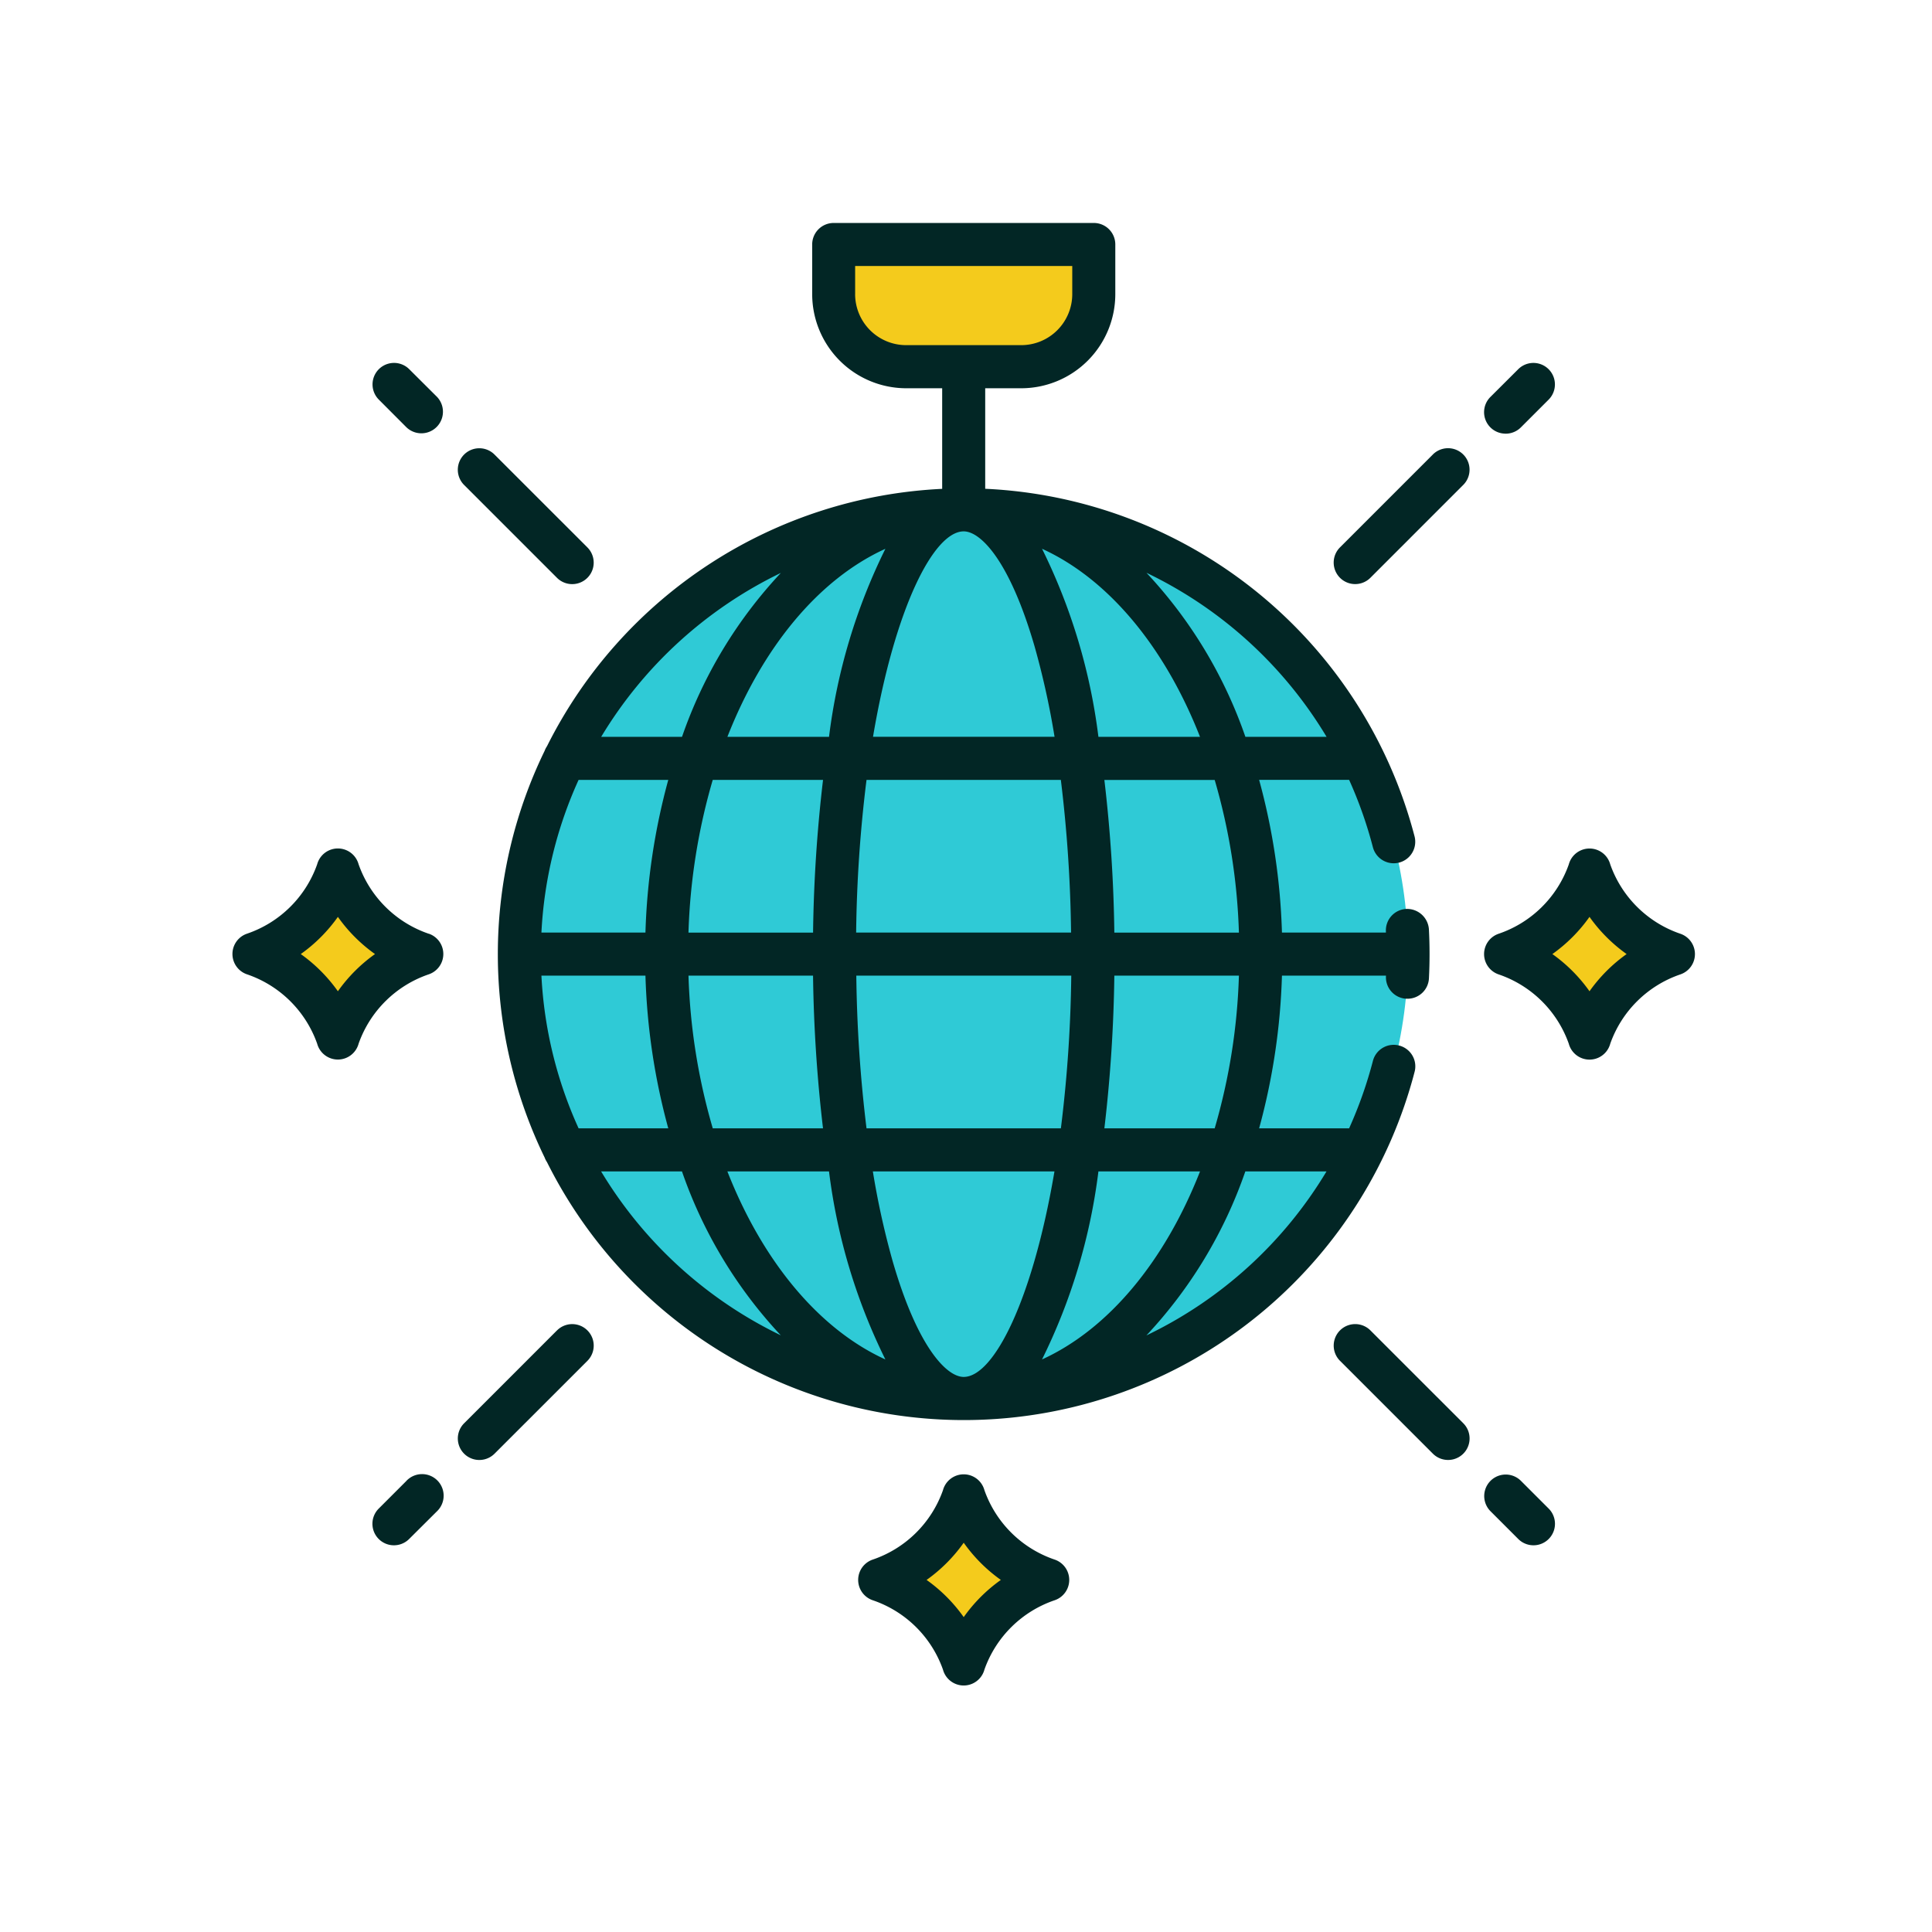 <svg xmlns="http://www.w3.org/2000/svg" width="108" height="108" viewBox="0 0 108 108">
  <g id="Grupo_55582" data-name="Grupo 55582" transform="translate(-839 -3302)">
    <g id="bola-de-disco_1_" data-name="bola-de-disco (1)" transform="translate(847.439 3309.904)">
      <g id="Grupo_55579" data-name="Grupo 55579" transform="translate(5.761 40.743)">
        <path id="Trazado_101303" data-name="Trazado 101303" d="M61.87,108.058a7.558,7.558,0,0,1-4.688,4.688,7.558,7.558,0,0,1,4.688,4.688,7.558,7.558,0,0,1,4.688-4.688,7.558,7.558,0,0,1-4.688-4.688Z" transform="translate(-22.198 -73.074)" fill="#f4cb1c"/>
        <path id="Trazado_101304" data-name="Trazado 101304" d="M112.746,57.182a7.558,7.558,0,0,1-4.688,4.688,7.558,7.558,0,0,1,4.688,4.688,7.556,7.556,0,0,1,4.688-4.688,7.556,7.556,0,0,1-4.688-4.688Z" transform="translate(-38.091 -57.182)" fill="#f4cb1c"/>
        <path id="Trazado_101305" data-name="Trazado 101305" d="M10.994,57.182A7.558,7.558,0,0,1,6.306,61.87a7.558,7.558,0,0,1,4.688,4.688,7.558,7.558,0,0,1,4.688-4.688,7.558,7.558,0,0,1-4.688-4.688Z" transform="translate(-6.306 -57.182)" fill="#f4cb1c"/>
      </g>
      <circle id="Elipse_1393" data-name="Elipse 1393" cx="24.839" cy="24.839" r="24.839" transform="translate(20.594 20.592)" fill="#2fcad6"/>
      <path id="Trazado_101306" data-name="Trazado 101306" d="M67.967,6.306V9.084a4.057,4.057,0,0,1-4.057,4.057H57.479a4.057,4.057,0,0,1-4.057-4.057V6.306Z" transform="translate(-15.263 -0.546)" fill="#f4cb1c"/>
      <g id="Grupo_55580" data-name="Grupo 55580" transform="translate(4.561 4.557)">
        <path id="Trazado_101307" data-name="Trazado 101307" d="M66.408,111.063a6.317,6.317,0,0,1-3.927-3.882,1.2,1.2,0,0,0-2.317.006,6.319,6.319,0,0,1-3.925,3.876,1.2,1.2,0,0,0,0,2.273,6.316,6.316,0,0,1,3.925,3.876,1.2,1.2,0,0,0,2.318,0,6.319,6.319,0,0,1,3.926-3.876,1.2,1.2,0,0,0,0-2.273Zm-5.084,3.216a8.728,8.728,0,0,0-2.075-2.079,8.733,8.733,0,0,0,2.075-2.08A8.744,8.744,0,0,0,63.4,112.2,8.741,8.741,0,0,0,61.324,114.279Z" transform="translate(-20.452 -36.342)" fill="#022625"/>
        <path id="Trazado_101308" data-name="Trazado 101308" d="M117.285,60.187a6.319,6.319,0,0,1-3.926-3.882,1.2,1.2,0,0,0-2.317.006,6.314,6.314,0,0,1-3.926,3.876,1.2,1.2,0,0,0,0,2.269,6.321,6.321,0,0,1,3.926,3.876,1.2,1.2,0,0,0,2.318,0,6.319,6.319,0,0,1,3.925-3.876,1.2,1.2,0,0,0,0-2.269ZM112.2,63.4a8.753,8.753,0,0,0-2.075-2.079,8.753,8.753,0,0,0,2.075-2.079,8.754,8.754,0,0,0,2.075,2.079A8.754,8.754,0,0,0,112.2,63.4Z" transform="translate(-36.346 -20.449)" fill="#022625"/>
        <path id="Trazado_101309" data-name="Trazado 101309" d="M15.534,60.187A6.32,6.32,0,0,1,11.606,56.3a1.2,1.2,0,0,0-2.316.006,6.319,6.319,0,0,1-3.926,3.877,1.2,1.2,0,0,0,0,2.269,6.321,6.321,0,0,1,3.926,3.876,1.2,1.2,0,0,0,2.318,0,6.319,6.319,0,0,1,3.926-3.876,1.2,1.2,0,0,0,0-2.269ZM10.449,63.4a8.75,8.75,0,0,0-2.075-2.079,8.75,8.75,0,0,0,2.075-2.079,8.754,8.754,0,0,0,2.075,2.079A8.754,8.754,0,0,0,10.449,63.4Z" transform="translate(-4.561 -20.449)" fill="#022625"/>
        <path id="Trazado_101310" data-name="Trazado 101310" d="M76.511,50.542a1.2,1.2,0,0,0-1.467.862,23.709,23.709,0,0,1-1.33,3.767H68.684a36.317,36.317,0,0,0,1.276-8.536h5.814v.027a1.2,1.2,0,0,0,1.139,1.264h.064a1.2,1.2,0,0,0,1.2-1.141q.034-.673.034-1.354,0-.7-.036-1.386a1.223,1.223,0,0,0-1.265-1.139,1.2,1.2,0,0,0-1.139,1.265v.056H69.96a36.317,36.317,0,0,0-1.276-8.536h5.031a23.653,23.653,0,0,1,1.328,3.763,1.2,1.2,0,1,0,2.329-.607,26.039,26.039,0,0,0-24-19.428V13.8h2.014a5.264,5.264,0,0,0,5.258-5.258V5.76a1.2,1.2,0,0,0-1.2-1.2H44.9a1.2,1.2,0,0,0-1.2,1.2V8.538A5.264,5.264,0,0,0,48.953,13.8h2.013v5.623A26.076,26.076,0,0,0,28.875,33.811a1.2,1.2,0,0,0-.131.256,26,26,0,0,0,0,22.736,1.2,1.2,0,0,0,.131.256,26.04,26.04,0,0,0,48.5-5.046,1.2,1.2,0,0,0-.862-1.47Zm-30.41-42V6.964H58.238V8.538a2.854,2.854,0,0,1-2.851,2.852H48.953A2.854,2.854,0,0,1,46.1,8.538ZM66.2,55.171H60.033a81.627,81.627,0,0,0,.557-8.536h6.964A34.061,34.061,0,0,1,66.2,55.171ZM28.564,46.635h5.815a36.317,36.317,0,0,0,1.276,8.536H30.642a23.459,23.459,0,0,1-2.078-8.536Zm2.078-10.943h5.013a36.317,36.317,0,0,0-1.276,8.536H28.564a23.459,23.459,0,0,1,2.078-8.536Zm34.737-2.407H59.7a32.8,32.8,0,0,0-3.151-10.512C60.273,24.471,63.414,28.275,65.379,33.285ZM56.123,28.2a45.025,45.025,0,0,1,1.125,5.082H47.1C48.324,26.044,50.5,21.8,52.169,21.8,53.132,21.8,54.747,23.474,56.123,28.2ZM46.157,44.228a75.632,75.632,0,0,1,.58-8.536H57.6a77.4,77.4,0,0,1,.571,8.536Zm12.025,2.407a75.794,75.794,0,0,1-.58,8.536H46.737a77.248,77.248,0,0,1-.571-8.536ZM47.792,22.774a32.807,32.807,0,0,0-3.151,10.512H38.96c1.965-5.011,5.1-8.815,8.832-10.512ZM44.306,35.693a81.445,81.445,0,0,0-.557,8.536H36.784a34.061,34.061,0,0,1,1.357-8.537ZM36.784,46.635h6.964a81.447,81.447,0,0,0,.557,8.536H38.142a34.061,34.061,0,0,1-1.357-8.536Zm7.856,10.943a32.824,32.824,0,0,0,3.151,10.512c-3.727-1.7-6.867-5.5-8.832-10.512Zm3.576,5.082a45.025,45.025,0,0,1-1.125-5.082H57.243c-1.228,7.245-3.406,11.489-5.073,11.489-.963,0-2.578-1.678-3.954-6.408Zm8.331,5.432A32.78,32.78,0,0,0,59.7,57.58h5.68c-1.965,5.009-5.106,8.812-8.832,10.51ZM67.555,44.231H60.59a81.629,81.629,0,0,0-.557-8.536H66.2a34.061,34.061,0,0,1,1.354,8.533Zm4.9-10.946H67.916a25.648,25.648,0,0,0-5.531-9.17,23.671,23.671,0,0,1,10.069,9.17ZM41.949,24.122a25.648,25.648,0,0,0-5.526,9.163H31.905a23.792,23.792,0,0,1,10.044-9.163ZM31.9,57.578h4.52a25.648,25.648,0,0,0,5.526,9.163A23.792,23.792,0,0,1,31.9,57.578Zm30.482,9.17a25.637,25.637,0,0,0,5.531-9.17h4.538a23.666,23.666,0,0,1-10.07,9.17Z" transform="translate(-11.298 -4.557)" fill="#022625"/>
        <path id="Trazado_101311" data-name="Trazado 101311" d="M107.511,19.894a1.2,1.2,0,0,0,.851-.352l1.551-1.551a1.2,1.2,0,0,0-1.7-1.7l-1.551,1.547a1.2,1.2,0,0,0,.851,2.054Z" transform="translate(-36.344 -8.112)" fill="#022625"/>
        <path id="Trazado_101312" data-name="Trazado 101312" d="M99.621,23.226,94.43,28.417a1.2,1.2,0,1,0,1.7,1.7l5.191-5.192a1.2,1.2,0,1,0-1.7-1.7Z" transform="translate(-32.524 -10.279)" fill="#022625"/>
        <path id="Trazado_101313" data-name="Trazado 101313" d="M17.835,106.66l-1.551,1.551a1.2,1.2,0,1,0,1.7,1.7l1.554-1.547a1.206,1.206,0,1,0-1.705-1.705Z" transform="translate(-8.113 -36.341)" fill="#022625"/>
        <path id="Trazado_101314" data-name="Trazado 101314" d="M28.417,94.43l-5.191,5.192a1.2,1.2,0,1,0,1.7,1.7l5.192-5.191a1.2,1.2,0,0,0-1.7-1.7Z" transform="translate(-10.281 -32.521)" fill="#022625"/>
        <path id="Trazado_101315" data-name="Trazado 101315" d="M108.367,106.66a1.2,1.2,0,0,0-1.7,1.7l1.551,1.551a1.2,1.2,0,1,0,1.7-1.7Z" transform="translate(-36.346 -36.341)" fill="#022625"/>
        <path id="Trazado_101316" data-name="Trazado 101316" d="M96.131,94.43a1.2,1.2,0,1,0-1.7,1.7l5.192,5.191a1.2,1.2,0,1,0,1.7-1.7Z" transform="translate(-32.524 -32.521)" fill="#022625"/>
        <path id="Trazado_101317" data-name="Trazado 101317" d="M17.992,16.29a1.2,1.2,0,0,0-1.7,1.7l1.547,1.551a1.206,1.206,0,0,0,1.705-1.705Z" transform="translate(-8.115 -8.112)" fill="#022625"/>
        <path id="Trazado_101318" data-name="Trazado 101318" d="M28.417,30.119a1.2,1.2,0,0,0,1.7-1.7l-5.192-5.191a1.2,1.2,0,1,0-1.7,1.7Z" transform="translate(-10.281 -10.279)" fill="#022625"/>
      </g>
    </g>
    <rect id="Rectángulo_5478" data-name="Rectángulo 5478" width="108" height="108" transform="translate(839 3302)" fill="none"/>
  </g>
</svg>
